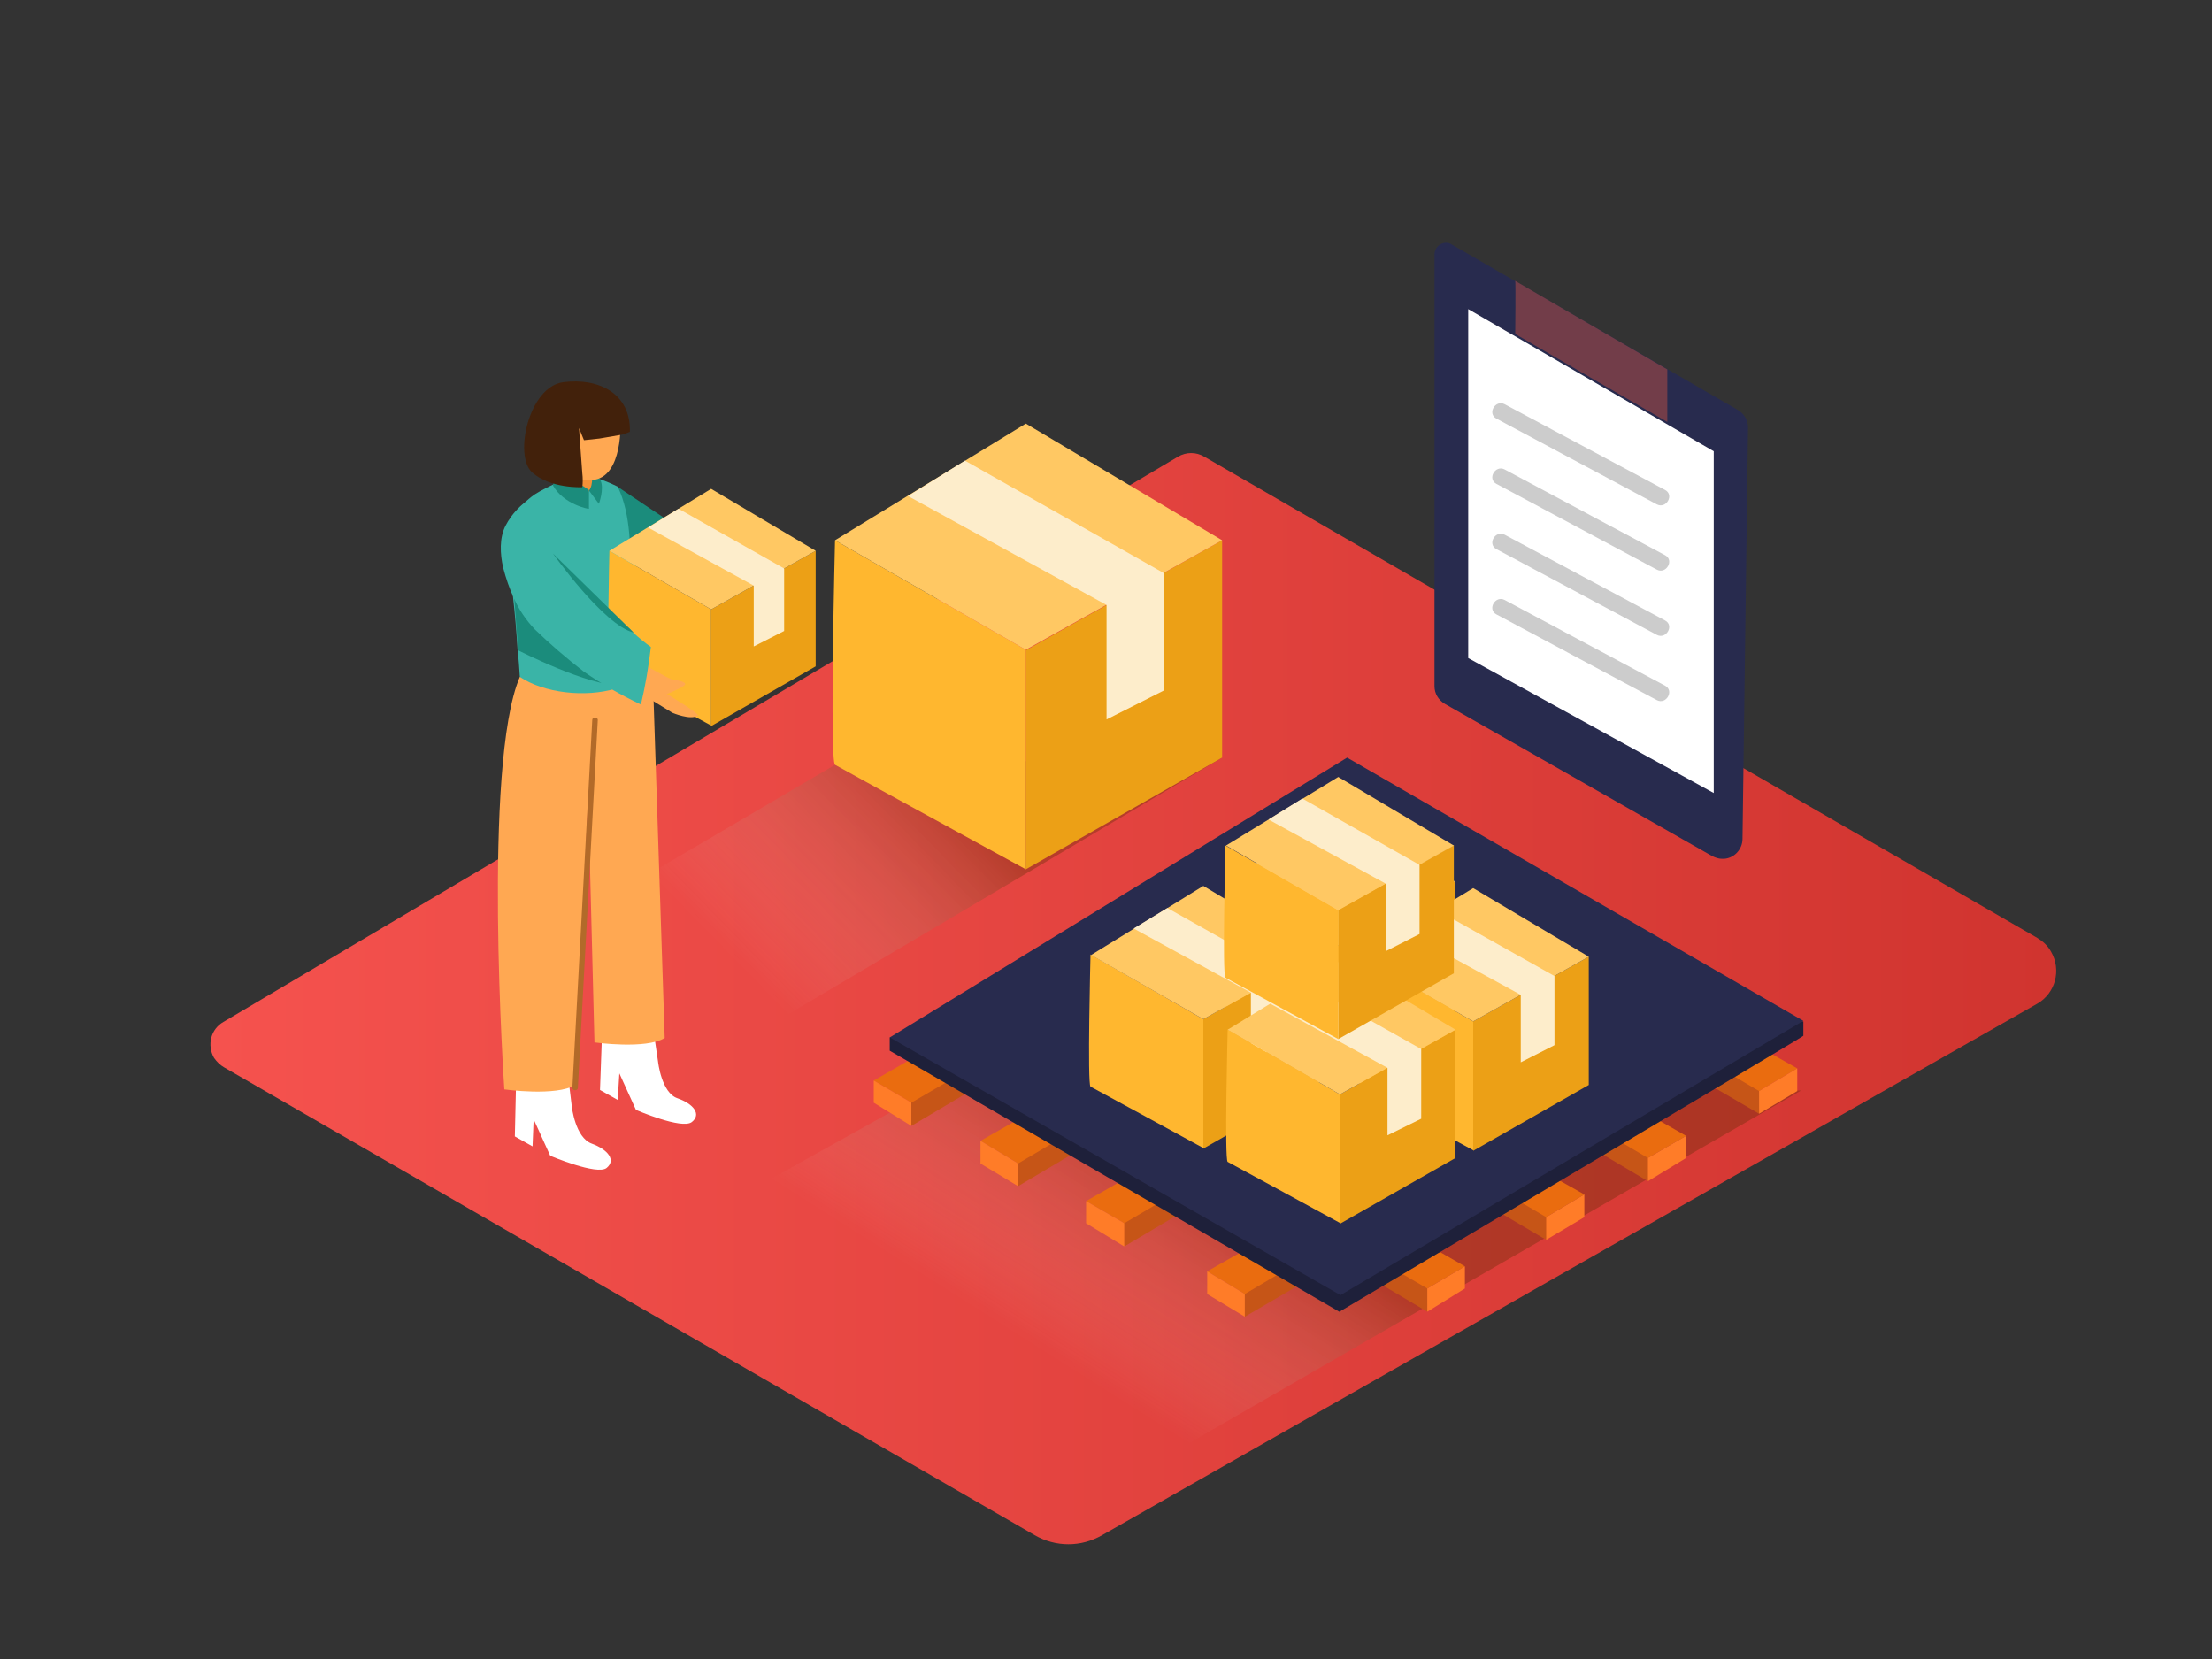 <?xml version="1.0" encoding="utf-8"?>
<!-- Generator: Adobe Illustrator 24.0.1, SVG Export Plug-In . SVG Version: 6.00 Build 0)  -->
<svg version="1.1" id="Layer_1" xmlns="http://www.w3.org/2000/svg" xmlns:xlink="http://www.w3.org/1999/xlink" x="0px" y="0px"
	 viewBox="0 0 400 300" style="enable-background:new 0 0 400 300;" xml:space="preserve">
<rect x="0" y="0" width="400" height="300" fill="#333333" stroke="none"/>
<style type="text/css">
	.st0{fill:url(#SVGID_1_);}
	.st1{opacity:0.32;fill:url(#SVGID_2_);enable-background:new    ;}
	.st2{opacity:0.32;fill:url(#SVGID_3_);enable-background:new    ;}
	.st3{fill:#C65517;}
	.st4{fill:#EA6C0F;}
	.st5{fill:#FF7C28;}
	.st6{fill:#282B4E;}
	.st7{opacity:0.25;enable-background:new    ;}
	.st8{fill:#ECA016;}
	.st9{fill:#FFB72F;}
	.st10{fill:#FFC863;}
	.st11{fill:#FDEDCB;}
	.st12{fill:#1B8C7C;}
	.st13{fill:#FFFFFF;}
	.st14{fill:#FFA852;}
	.st15{fill:#3AB4A7;}
	.st16{fill:#F49138;}
	.st17{fill:#42210B;}
	.st18{fill:#B26A29;}
	.st19{fill:#723D49;}
	.st20{fill:none;}
	.st21{fill:#CCCCCC;}
</style>
<title>61-70</title>
<linearGradient id="SVGID_1_" gradientUnits="userSpaceOnUse" x1="38.087" y1="180.572" x2="371.79" y2="180.572">
	<stop  offset="0" style="stop-color:#F5524E"/>
	<stop  offset="1" style="stop-color:#D0342F"/>
</linearGradient>
<path class="st0" d="M40.5,193l146.6,84.6c3.8,2.2,8.4,2.2,12.2,0l169.1-96.1c3.3-1.9,4.4-6.1,2.5-9.4c-0.6-1.1-1.5-1.9-2.5-2.5
	L217.8,82.6c-1.5-0.9-3.3-0.9-4.8,0L40.4,184.8c-2.3,1.3-3,4.2-1.7,6.5C39.2,192,39.8,192.6,40.5,193z"/>
<linearGradient id="SVGID_2_" gradientUnits="userSpaceOnUse" x1="132.127" y1="126.933" x2="167.217" y2="161.243" gradientTransform="matrix(1 0 0 -1 0 300)">
	<stop  offset="0" style="stop-color:#FFFFFF;stop-opacity:0"/>
	<stop  offset="0.99" style="stop-color:#552D00"/>
</linearGradient>
<polyline class="st1" points="221,137 96.9,210.4 62.6,190.2 151,138.3 "/>
<linearGradient id="SVGID_3_" gradientUnits="userSpaceOnUse" x1="196.894" y1="50.297" x2="220.504" y2="87.607" gradientTransform="matrix(1 0 0 -1 0 300)">
	<stop  offset="0" style="stop-color:#FFFFFF;stop-opacity:0"/>
	<stop  offset="0.99" style="stop-color:#552D00"/>
</linearGradient>
<polyline class="st2" points="325.7,197.2 196.4,271.7 116.4,226 172.4,194.8 "/>
<polyline class="st3" points="203.3,225.4 214.1,219 211.1,215.9 202.8,221.3 "/>
<polyline class="st4" points="196.4,217.2 209,210 213.5,215.2 203.3,221.2 "/>
<polygon class="st5" points="203.3,221.2 196.4,217.2 196.4,221.2 203.3,225.4 "/>
<polyline class="st3" points="184.1,214.5 194.9,208.1 191.9,205 183.6,210.4 "/>
<polyline class="st4" points="177.3,206.3 189.8,199.2 194.4,204.3 184.1,210.4 "/>
<polygon class="st5" points="184.1,210.4 177.3,206.3 177.3,210.4 184.1,214.5 "/>
<polyline class="st3" points="164.8,203.6 175.6,197.2 172.6,194 164.3,199.4 "/>
<polyline class="st4" points="158,195.4 170.5,188.2 175.1,193.4 164.8,199.4 "/>
<polygon class="st5" points="164.8,199.4 158,195.4 158,199.4 164.8,203.6 "/>
<polyline class="st3" points="225.1,238.1 235.9,231.8 232.9,228.6 224.6,234 "/>
<polyline class="st4" points="218.3,229.9 230.8,222.8 235.4,227.9 225.1,234 "/>
<polygon class="st5" points="225.1,234 218.3,229.9 218.3,234 225.1,238.1 "/>
<polyline class="st3" points="279.6,224.2 268.9,217.9 271.8,214.7 280.1,220.1 "/>
<polyline class="st4" points="286.5,216 273.9,208.9 269.4,214.1 279.6,220.1 "/>
<polygon class="st5" points="279.6,220.1 286.5,216 286.5,220.1 279.6,224.2 "/>
<polyline class="st3" points="298,213.6 287.2,207.2 290.2,204.1 298.5,209.5 "/>
<polyline class="st4" points="304.9,205.4 292.3,198.2 287.8,203.4 298,209.4 "/>
<polygon class="st5" points="298,209.4 304.9,205.4 304.9,209.4 298,213.6 "/>
<polyline class="st3" points="318.1,201.4 307.3,195.1 310.3,191.9 318.6,197.3 "/>
<polyline class="st4" points="325,193.2 312.4,186.1 307.9,191.3 318.1,197.3 "/>
<polygon class="st5" points="318.1,197.3 325,193.2 325,197.3 318.1,201.4 "/>
<polyline class="st3" points="258.1,237.2 247.3,230.8 250.2,227.6 258.5,233.1 "/>
<polyline class="st4" points="264.9,229 252.4,221.8 247.8,227 258.1,233 "/>
<polygon class="st5" points="258.1,233 264.9,229 264.9,233 258.1,237.2 "/>
<path class="st6" d="M160.9,187.6v2.4l81.3,47.2c0,0,83.9-49.7,83.9-49.9s0-2.6,0-2.6"/>
<path class="st7" d="M160.9,187.6v2.4l81.3,47.2c0,0,83.9-49.7,83.9-49.9s0-2.6,0-2.6"/>
<polygon class="st6" points="242.4,234.2 326.1,184.6 243.6,137 160.9,187.6 "/>
<path class="st8" d="M242.2,194.5v-23.4l20.9-11.7v23.2L242.2,194.5z"/>
<path class="st9" d="M242.2,171.1l-20.4-11.7c0,0-0.6,23.6,0,23.9s20.4,11.1,20.4,11.1V171.1z"/>
<polygon class="st10" points="221.8,159.4 242.2,147 263.1,159.4 242.2,171.1 "/>
<polygon class="st11" points="229.6,154.7 250.8,166.3 250.8,178.5 256.9,175.4 256.9,162.9 235.7,151 "/>
<path class="st8" d="M217.6,207.7v-23.4l20.9-11.7v23.2L217.6,207.7z"/>
<path class="st9" d="M217.6,184.3l-20.4-11.7c0,0-0.6,23.6,0,23.9s20.4,11.1,20.4,11.1V184.3z"/>
<polygon class="st10" points="197.3,172.7 217.6,160.2 238.5,172.7 217.6,184.3 "/>
<polygon class="st11" points="205,167.9 226.2,179.5 226.2,191.7 232.3,188.7 232.3,176.1 211.1,164.2 "/>
<path class="st8" d="M266.4,208.1v-23.4l20.9-11.7v23.2L266.4,208.1z"/>
<path class="st9" d="M266.4,184.7L246,173c0,0-0.6,23.6,0,23.9s20.4,11.1,20.4,11.1L266.4,184.7z"/>
<polygon class="st10" points="246,173 266.4,160.6 287.3,173 266.4,184.7 "/>
<polygon class="st11" points="253.8,168.3 275,179.9 275,192.1 281.1,189 281.1,176.5 259.9,164.6 "/>
<path class="st8" d="M242.3,221.3v-23.4l20.9-11.7v23.2L242.3,221.3z"/>
<path class="st9" d="M242.3,197.9L222,186.2c0,0-0.6,23.6,0,23.9s20.4,11.1,20.4,11.1L242.3,197.9z"/>
<polygon class="st10" points="222,186.2 242.3,173.8 263.2,186.2 242.3,197.9 "/>
<polygon class="st11" points="229.7,181.5 250.9,193.1 250.9,205.3 257,202.3 257,189.7 235.8,177.8 "/>
<path class="st8" d="M242,187.9v-23.4l20.9-11.7v23.2L242,187.9z"/>
<path class="st9" d="M242,164.6l-20.4-11.7c0,0-0.6,23.6,0,23.9s20.4,11.1,20.4,11.1V164.6z"/>
<polygon class="st10" points="221.7,152.9 242,140.5 262.9,152.9 242,164.6 "/>
<polygon class="st11" points="229.4,148.2 250.6,159.8 250.6,172 256.7,168.9 256.7,156.4 235.5,144.4 "/>
<path class="st8" d="M185.5,157.2v-39.6L221,97.7V137L185.5,157.2z"/>
<path class="st9" d="M185.5,117.5L151,97.7c0,0-1,40,0,40.6s34.5,18.9,34.5,18.9L185.5,117.5z"/>
<polygon class="st10" points="151,97.7 185.5,76.6 221,97.7 185.5,117.5 "/>
<polygon class="st11" points="164.2,89.7 200.1,109.4 200.1,130.1 210.4,124.9 210.4,103.6 174.5,83.3 "/>
<polyline class="st12" points="111.8,88.1 123.6,96 117.2,102.4 110.2,102.4 "/>
<path class="st13" d="M103.4,200.1c0,0,0.6,5.6,3.6,6.7s4.4,3,2.7,4.4s-10.2-2.2-10.2-2.2l-3-6.6l-0.2,4.9l-3.2-1.8l0.4-17.7
	l8.7,2.4L103.4,200.1z"/>
<path class="st13" d="M119,192c0,0,0.6,5.6,3.5,6.6s4.4,2.9,2.6,4.3s-10.1-2.2-10.1-2.2l-3-6.6l-0.3,4.8l-3.2-1.8l0.6-16.7l8.4,1.4
	L119,192z"/>
<path class="st14" d="M107.3,123.7l-3.3,72.5c-3.4,2.1-12.8,0.8-12.8,0.8s-4-58.7,2.8-74.6"/>
<path class="st14" d="M105.7,117.9l1.8,70.6c0,0,9.3,1.3,12.7-0.8l-2.4-72.9"/>
<path class="st15" d="M94,122.4c4.3,2.9,11.8,3.8,17.4,2.1c1.1-0.8,2.2-1.6,3.1-2.7c-0.2-5.5-0.5-11-0.5-16.5s0.2-12.1-2.3-17.3
	c-1.6-0.8-3.2-1.4-4.9-1.9c-2.6-0.7-7.9,1.9-10.1,3.3c-2.9,2-4.9,5.1-5.4,8.6c1.2,6.5,1.9,13,2.3,19.6
	C93.8,119.2,93.9,120.8,94,122.4z"/>
<path class="st16" d="M107.7,84.7c0,0-0.1,3.8-1.6,4.4s-5.2-1.4-5.2-2.4s2.5-3.4,2.5-3.4"/>
<path class="st12" d="M100,87.8l0.6-3.1l5.9,3.9v3.4C106.5,92.1,101.9,91.2,100,87.8z"/>
<path class="st12" d="M106.5,88.7l1.8,2.4c0,0,1-2.7,0.3-4.2s-1.6-1.8-1.6-1.8S107.4,87.7,106.5,88.7z"/>
<path class="st14" d="M112.2,75.9c0,0,0.6,10.5-5.1,10.9s-5.1-4.1-5.1-4.1s-1.4-9.6,3.7-10.3S112.2,75.9,112.2,75.9z"/>
<path class="st17" d="M108.4,79.3l-2.8,0.3l-0.9-2.2l0.6,8.2c0.1,0.8,0.1,1.7,0,2.5c0,0-5.8,0.3-9.1-2.7s-0.6-15.5,5.7-16.3
	s12.2,2,12,9l-1.4,0.5L108.4,79.3z"/>
<path class="st8" d="M128.6,131.3v-21.1l18.9-10.6v20.9L128.6,131.3z"/>
<path class="st9" d="M128.6,110.2l-18.4-10.6c0,0-0.5,21.3,0,21.6s18.4,10,18.4,10V110.2z"/>
<polygon class="st10" points="110.2,99.6 128.6,88.4 147.5,99.6 128.6,110.2 "/>
<polygon class="st11" points="117.2,95.4 136.3,105.9 136.3,116.9 141.8,114.1 141.8,102.8 122.7,92 "/>
<path class="st14" d="M112.3,123.2l9.3,5.7c0,0,3.3,1.4,4.6,0.5c0.4-0.3-5.6-3.9-5.6-3.9s3.3-1.3,3.3-1.8s-1.9-0.8-2.3-0.8
	s-7.1-3.8-7.1-3.8L112.3,123.2z"/>
<path class="st12" d="M93,108.2l0.7,9.4c0,0,12.9,6.6,18.6,6.3S93,108.2,93,108.2z"/>
<path class="st15" d="M114.5,114.4c-0.2-0.2-0.4-0.4-0.6-0.7c-2.9-1.6-5.6-3.6-7.8-6.1c-2.2-2.3-4.9-5.3-5.8-8.4c0,0,0-0.1,0-0.1
	c-1.4-2.7-1.9-5.8-1.5-8.8c-0.3-0.3-0.7-0.5-1.1-0.6c-2.5,0.1-5.2,3.2-6.3,5.4s-1,5-0.4,7.6c0.5,1.9,1.1,3.7,1.9,5.4
	c0.9,2.1,2.2,4,3.8,5.7c2.8,2.7,5.7,5.2,8.8,7.6c3.3,2.3,6.8,4.3,10.4,6c0.8-3.4,1.4-6.9,1.8-10.4
	C116.6,116.2,115.6,115.4,114.5,114.4z"/>
<path class="st12" d="M100,100.1c0,0,9.1,12.9,14.6,14.3L100,100.1z"/>
<path class="st18" d="M107.1,130.2l-3.6,66.5c0,0.6,1,0.6,1,0l3.6-66.5C108.1,129.6,107.1,129.6,107.1,130.2z"/>
<path class="st6" d="M316.1,77.3l-1,74.4c0,2-1.7,3.7-3.7,3.6c-0.6,0-1.2-0.2-1.8-0.5l-48.3-27.5c-1.2-0.7-1.9-1.9-1.9-3.2V46
	c0-1.1,0.9-2.1,2.1-2.1c0.4,0,0.7,0.1,1,0.3l51.7,29.9C315.4,74.8,316.1,76,316.1,77.3z"/>
<path class="st19" d="M274,50.8c0.1,0,0,9.6,0,9.6l27.5,15.9v-9.5L274,50.8z"/>
<polygon class="st13" points="265.5,55.9 309.9,81.6 309.9,143.4 265.5,119 "/>
<line class="st20" x1="271.3" y1="74.4" x2="300.3" y2="89.9"/>
<path class="st21" d="M270.6,75.7l29,15.5c1.7,0.9,3.2-1.7,1.5-2.6l-29-15.5C270.4,72.2,268.9,74.8,270.6,75.7z"/>
<line class="st20" x1="271.3" y1="86.2" x2="300.3" y2="101.7"/>
<path class="st21" d="M270.6,87.5l29,15.5c1.7,0.9,3.2-1.7,1.5-2.6l-29-15.5C270.4,84,268.9,86.6,270.6,87.5z"/>
<line class="st20" x1="271.3" y1="98" x2="300.3" y2="113.5"/>
<path class="st21" d="M270.6,99.3l29,15.5c1.7,0.9,3.2-1.7,1.5-2.6l-29-15.5C270.4,95.8,268.9,98.4,270.6,99.3z"/>
<line class="st20" x1="271.3" y1="109.8" x2="300.3" y2="125.3"/>
<path class="st21" d="M270.6,111.1l29,15.5c1.7,0.9,3.2-1.7,1.5-2.6l-29-15.5C270.4,107.6,268.9,110.2,270.6,111.1z"/>
</svg>
